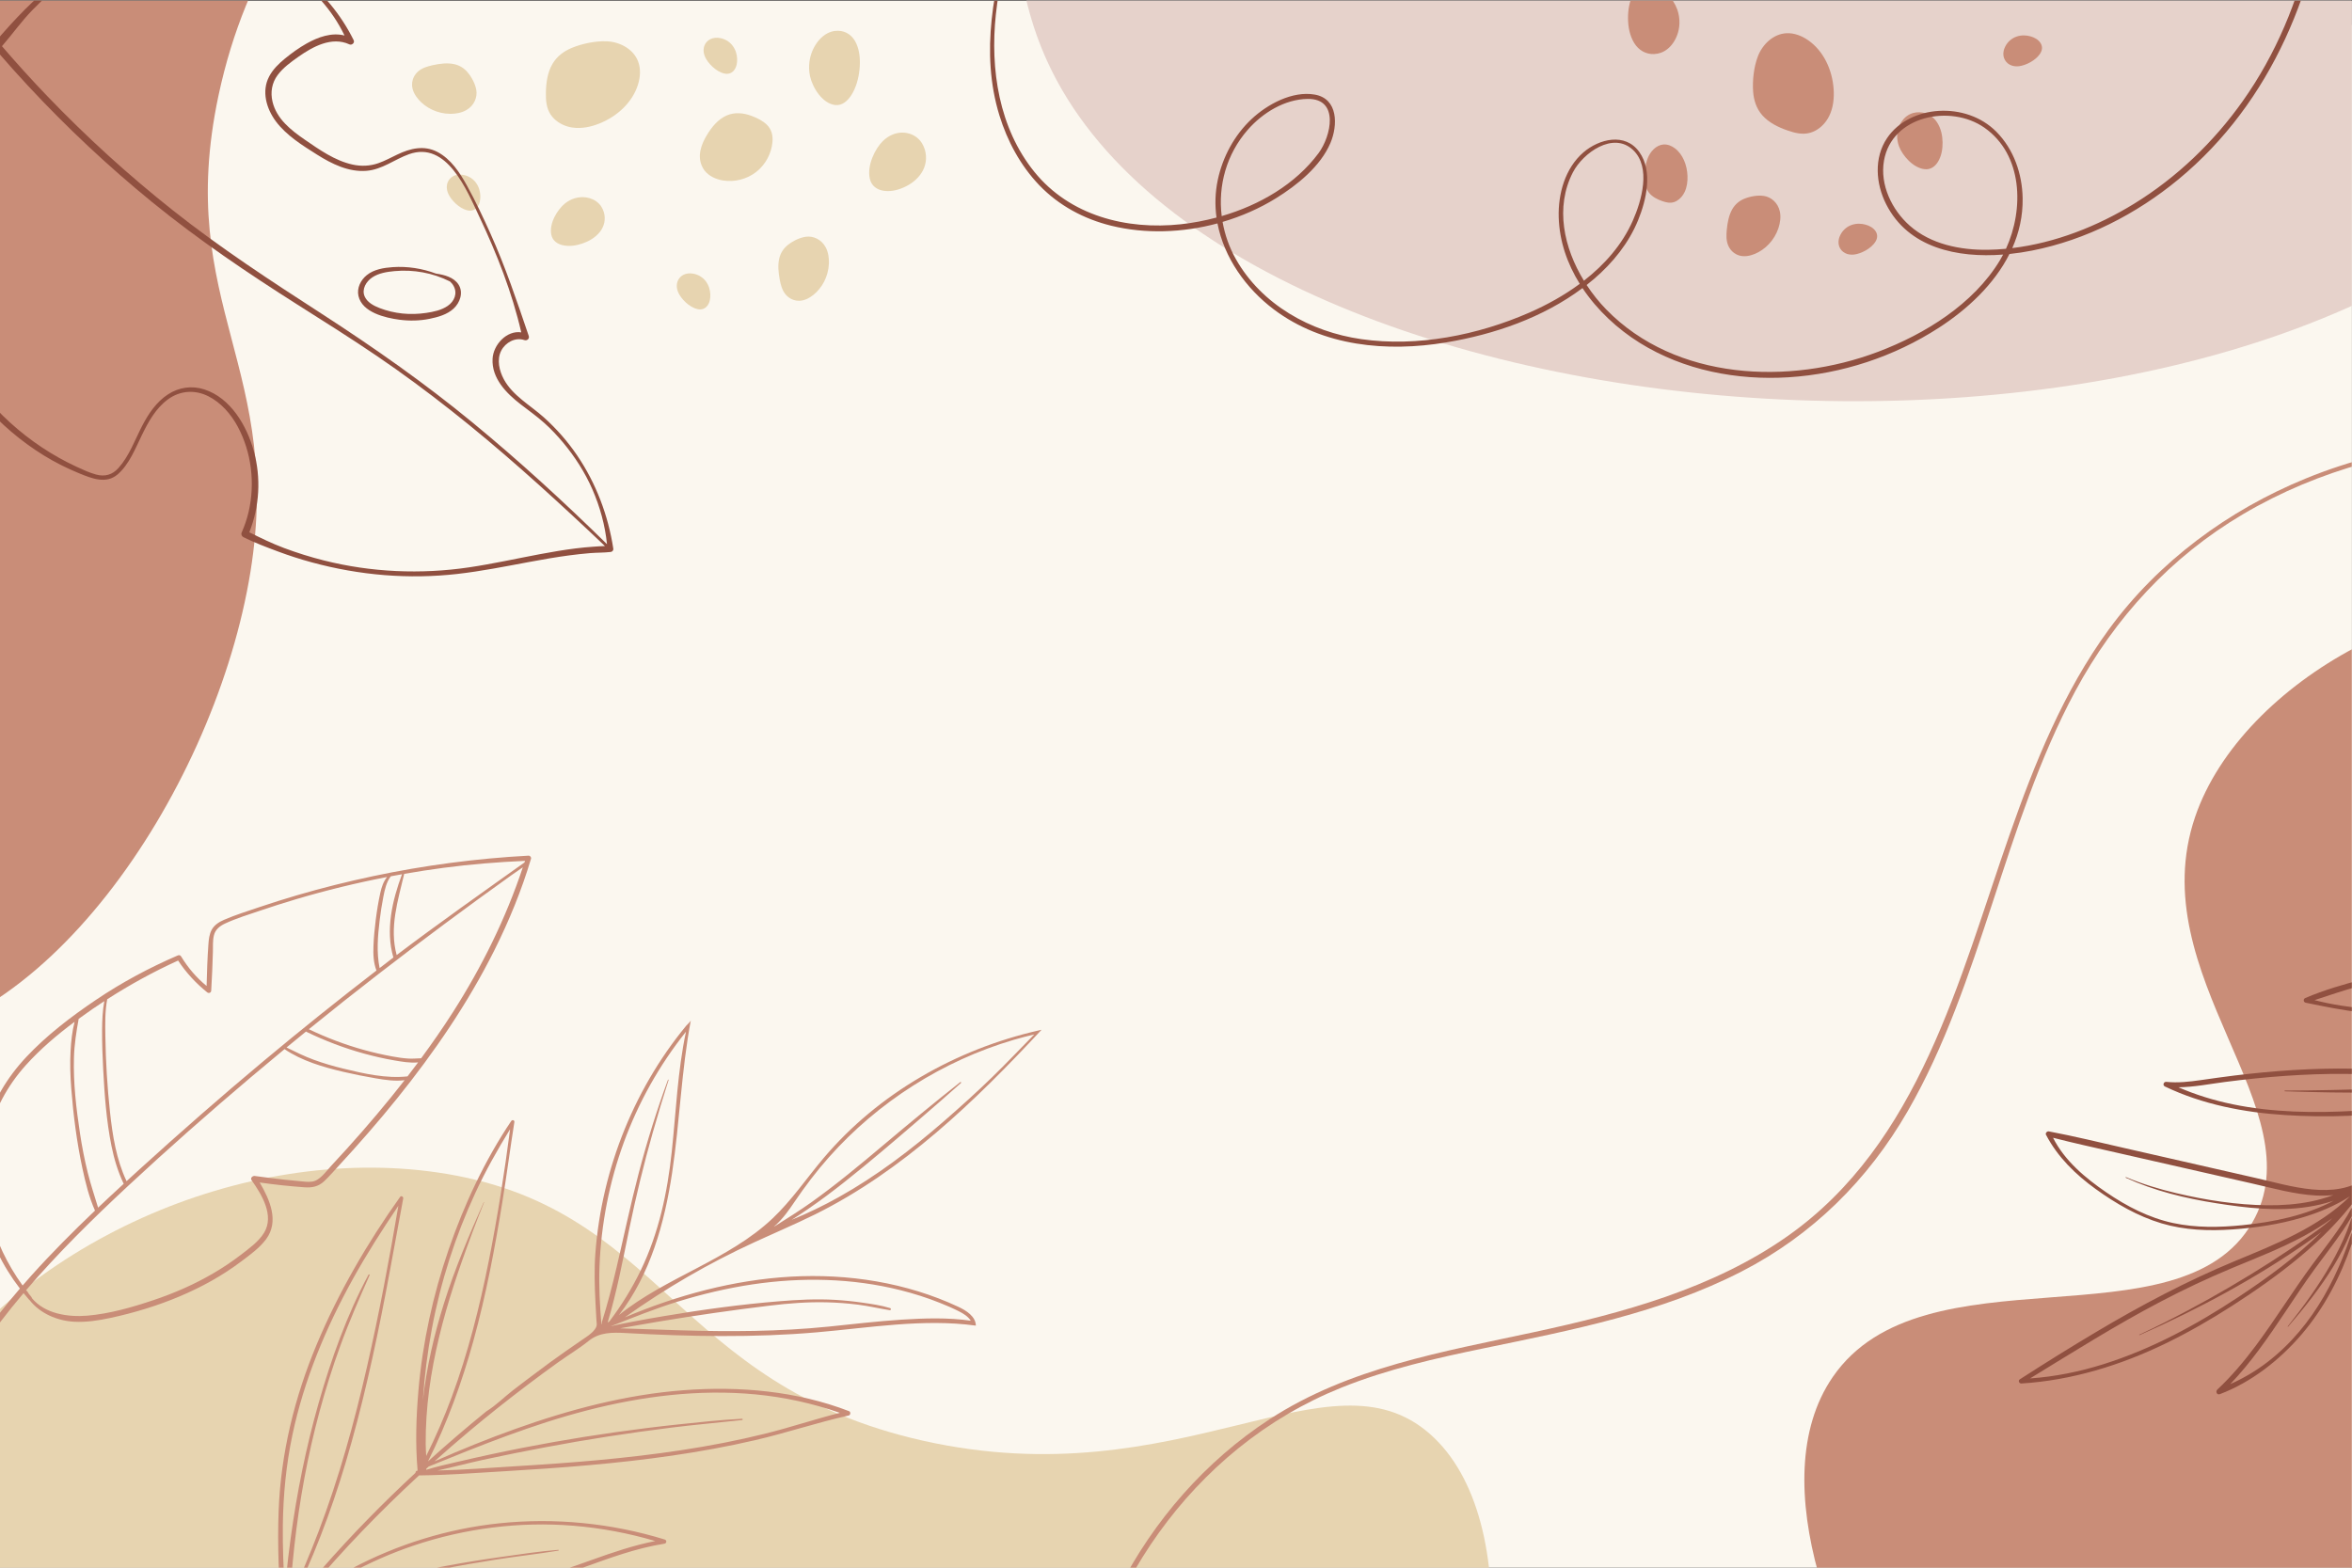 <?xml version="1.0" encoding="UTF-8"?>
<!DOCTYPE svg PUBLIC "-//W3C//DTD SVG 1.0//EN" "http://www.w3.org/TR/2001/REC-SVG-20010904/DTD/svg10.dtd">
<!-- Creator: CorelDRAW 2020 (64-Bit) -->
<svg xmlns="http://www.w3.org/2000/svg" xml:space="preserve" width="3543px" height="2362px" version="1.0" style="shape-rendering:geometricPrecision; text-rendering:geometricPrecision; image-rendering:optimizeQuality; fill-rule:evenodd; clip-rule:evenodd"
viewBox="0 0 3543 2362"
 xmlns:xlink="http://www.w3.org/1999/xlink"
 xmlns:xodm="http://www.corel.com/coreldraw/odm/2003">
 <rect x="0" y="0" width="3543" height="2362" fill="#333333" stroke="none"/>
 <defs>
  <style type="text/css">
   <![CDATA[
    .fil6 {fill:none}
    .fil0 {fill:#FBF7EF}
    .fil1 {fill:#FBF7EF;fill-rule:nonzero}
    .fil2 {fill:#E7D4B0;fill-rule:nonzero}
    .fil3 {fill:#E6D2CB;fill-rule:nonzero}
    .fil4 {fill:#C98D78;fill-rule:nonzero}
    .fil5 {fill:#905040;fill-rule:nonzero}
   ]]>
  </style>
   <clipPath id="id0">
    <path d="M-0.35 0.9l3543 0 0 2362 -3543 0 0 -2362z"/>
   </clipPath>
 </defs>
 <g id="Layer_x0020_1">
  <g>
  </g>
  <g style="clip-path:url(#id0)">
   <g>
    <g id="_2112725226800">
     <rect class="fil0" x="-0.35" y="0.9" width="3543" height="2362"/>
     <g>
      <path class="fil1" d="M187.23 2333.78l3444.32 0 0 -2296.22 -3444.32 0 0 2296.22z"/>
      <path class="fil2" d="M-140.93 2135.38c170.19,-267.51 510.05,-410.46 798.74,-369.04 341.85,49.06 354.17,319.65 733.01,404.43 388,86.83 611.34,-144.11 763.35,-10.11 145.51,128.27 111.3,490.17 -45.49,717.85 -438.85,637.21 -2050.03,531 -2330.49,-80.88 -99.26,-216.56 -28.81,-489.83 80.88,-662.25z"/>
      <path class="fil3" d="M1658.76 -569.2c170.19,-267.51 510.04,-410.46 798.73,-369.03 341.84,49.06 354.18,319.64 733.02,404.42 387.99,86.83 611.34,-144.11 763.35,-10.11 145.5,128.27 111.3,490.18 -45.5,717.85 -438.85,637.22 -2050.02,531 -2330.49,-80.88 -99.26,-216.56 -28.8,-489.83 80.89,-662.25z"/>
      <path class="fil4" d="M2887.19 2666.19c-118.2,-155.31 -234.14,-434.66 -126.39,-591.47 136.3,-198.35 522.56,-43.59 631.92,-232.54 98.13,-169.56 -167.96,-371.84 -85.94,-611.69 70.74,-206.88 375.43,-368.55 581.36,-308.38 479.95,140.24 813.77,1599.67 242.65,2001.9 -331.48,233.45 -964.7,108.62 -1243.6,-257.82z"/>
      <path class="fil4" d="M-216.75 1574.24c277.42,4.6 533.45,-375.48 591.46,-697.62 58.07,-322.45 -113.3,-414.36 -45.49,-733.02 83.85,-394.09 395.19,-484.86 348.81,-662.24 -61.09,-233.64 -689.5,-413.94 -1107.11,-181.99 -520.22,288.94 -537.89,1120.18 -353.87,1627.8 29.9,82.47 232.59,641.55 566.2,647.07z"/>
      <path class="fil2" d="M862.1 192.15c13.99,2.1 28.34,-0.99 41.45,-6.32 26.24,-10.66 49.28,-31.57 57.6,-58.65 3.45,-11.23 4.25,-23.63 0.08,-34.63 -7.12,-18.77 -27.49,-29.39 -46.75,-30.28 -17.01,-0.79 -36.54,3.2 -52.34,9.55 -12.14,4.88 -22.89,12.67 -29.66,24.05 -7.81,13.12 -9.89,28.87 -10.15,43.87 -0.2,11.48 0.66,23.2 7.24,33.01 5.89,8.78 15.26,14.81 25.28,17.79 2.38,0.71 4.8,1.25 7.25,1.61z"/>
      <path class="fil2" d="M620.7 128.32c0.33,7.94 4.3,15.23 9.66,21.48 10.74,12.51 28.19,21.61 48.04,21.72 8.24,0.04 16.95,-1.54 24.04,-5.6 12.12,-6.92 16.89,-19.71 15.06,-30.31 -1.62,-9.37 -6.88,-19.32 -13.3,-26.86 -4.94,-5.8 -11.71,-10.37 -20.47,-12.19 -10.09,-2.11 -21.29,-0.67 -31.74,1.63 -7.98,1.77 -16,4.13 -21.98,9.31 -5.33,4.63 -8.33,10.69 -9.12,16.62 -0.19,1.41 -0.25,2.81 -0.19,4.2z"/>
      <path class="fil2" d="M1203.55 453.2c7.94,-0.07 15.36,-3.8 21.79,-8.95 12.86,-10.32 22.54,-27.45 23.31,-47.28 0.32,-8.23 -0.97,-16.99 -4.78,-24.22 -6.52,-12.34 -19.14,-17.54 -29.8,-16.06 -9.41,1.3 -19.54,6.23 -27.29,12.39 -5.96,4.74 -10.75,11.36 -12.87,20.05 -2.43,10.02 -1.37,21.26 0.58,31.77 1.49,8.05 3.59,16.14 8.56,22.28 4.44,5.5 10.41,8.69 16.31,9.68 1.4,0.23 2.8,0.35 4.19,0.34z"/>
      <path class="fil2" d="M1061.43 257.04c6.55,8.39 16.95,13.07 27.44,14.82 17.65,2.94 36.45,-1.89 50.49,-12.96 13.76,-10.87 22.76,-27.57 24.28,-45.04 0.87,-10.06 -1.39,-19.11 -8.81,-26.26 -6.17,-5.95 -14.78,-9.99 -22.74,-13 -12.16,-4.6 -25.55,-5.91 -37.69,-0.52 -12.94,5.75 -22.28,17.38 -29.44,29.21 -8.8,14.56 -15.12,32.06 -6.88,48.45 0.95,1.87 2.06,3.65 3.35,5.3z"/>
      <path class="fil2" d="M1252.1 47.83c-8.96,2.77 -16.37,9.33 -21.78,16.98 -5.81,8.21 -9.53,17.83 -10.93,27.78 -1.02,7.29 -0.8,14.75 0.75,21.94 3.72,17.24 18.42,41.34 37.89,43.71 10.74,1.31 19.17,-6.67 24.5,-15.08 7.16,-11.28 10.77,-24.9 12.17,-38.08 1.38,-13.09 0.72,-27.28 -4.74,-39.46 -5.11,-11.38 -14.81,-19.09 -27.57,-19.25 -3.48,-0.04 -6.96,0.42 -10.29,1.46z"/>
      <path class="fil2" d="M1388.62 215.43c-4.91,-7.69 -12.08,-12.2 -19.4,-14.26 -7.84,-2.21 -16.05,-1.72 -23.73,1.2 -5.62,2.15 -10.98,5.6 -15.7,10.27 -11.33,11.18 -24.1,36.25 -19.51,56.63 2.53,11.23 11.05,16.15 18.9,17.8 10.52,2.21 21.58,-0.11 31.61,-4.45 9.97,-4.31 20.08,-11.13 27.16,-21.84 6.62,-10.01 9.08,-23.01 5.07,-35.75 -1.1,-3.48 -2.57,-6.73 -4.4,-9.6z"/>
      <path class="fil2" d="M1077.26 57c-5.62,0.53 -9.89,3.02 -12.75,6.22 -3.06,3.42 -4.63,7.73 -4.64,12.4 -0.01,3.42 0.8,7.04 2.48,10.65 4,8.65 15.83,21.61 28.82,24.52 7.16,1.6 11.97,-1.48 14.7,-5.05 3.67,-4.79 4.81,-11.03 4.53,-17.27 -0.29,-6.18 -2.01,-13.09 -6.7,-19.45 -4.37,-5.96 -11.44,-10.56 -19.82,-11.79 -2.29,-0.34 -4.53,-0.43 -6.62,-0.23z"/>
      <path class="fil2" d="M1036.87 411.96c-5.62,0.52 -9.89,3.01 -12.74,6.21 -3.07,3.43 -4.63,7.74 -4.64,12.41 -0.02,3.42 0.8,7.03 2.48,10.65 3.99,8.65 15.83,21.61 28.82,24.51 7.15,1.61 11.96,-1.47 14.7,-5.04 3.67,-4.8 4.81,-11.04 4.52,-17.27 -0.28,-6.19 -2,-13.09 -6.68,-19.46 -4.39,-5.95 -11.45,-10.55 -19.84,-11.78 -2.28,-0.34 -4.53,-0.43 -6.62,-0.23z"/>
      <path class="fil2" d="M690.42 263.17c-5.62,0.53 -9.89,3.02 -12.75,6.22 -3.06,3.43 -4.62,7.73 -4.64,12.4 -0.01,3.43 0.8,7.04 2.48,10.65 4,8.65 15.83,21.61 28.82,24.52 7.16,1.6 11.97,-1.48 14.71,-5.05 3.67,-4.79 4.8,-11.03 4.52,-17.26 -0.29,-6.19 -2,-13.1 -6.69,-19.46 -4.38,-5.95 -11.45,-10.55 -19.83,-11.79 -2.29,-0.34 -4.53,-0.42 -6.62,-0.23z"/>
      <path class="fil2" d="M905.86 311.38c-4.31,-6.68 -10.85,-10.76 -17.63,-12.79 -7.26,-2.17 -14.95,-2.09 -22.26,0.07 -5.35,1.59 -10.49,4.29 -15.1,8.03 -11.02,8.97 -23.92,29.6 -20.4,46.96 1.95,9.56 9.74,14.04 17.02,15.74 9.77,2.29 20.22,0.77 29.78,-2.49 9.49,-3.24 19.21,-8.58 26.25,-17.33 6.57,-8.17 9.37,-19.03 6.09,-29.93 -0.89,-2.97 -2.14,-5.78 -3.75,-8.26z"/>
      <path class="fil4" d="M2755.33 175.06c6.31,-12.67 7.79,-27.27 6.77,-41.38 -2.06,-28.25 -14.86,-56.61 -38.05,-72.87 -9.63,-6.75 -21.18,-11.33 -32.92,-10.75 -20.06,0.99 -36.43,17.09 -43.22,35.14 -6,15.94 -8.22,35.75 -7.04,52.73 0.9,13.06 5,25.7 13.73,35.64 10.08,11.46 24.43,18.3 38.62,23.17 10.86,3.73 22.26,6.53 33.63,3.28 10.16,-2.89 18.79,-9.94 24.72,-18.56 1.4,-2.04 2.66,-4.18 3.76,-6.4z"/>
      <path class="fil4" d="M2620.21 385.04c7.65,2.13 15.82,0.6 23.41,-2.58 15.21,-6.36 29.25,-20.15 35.47,-39 2.58,-7.83 3.75,-16.59 2.09,-24.59 -2.86,-13.67 -13.56,-22.15 -24.2,-23.68 -9.42,-1.34 -20.5,0.6 -29.66,4.38 -7.03,2.91 -13.47,7.94 -17.9,15.71 -5.11,8.96 -7.2,20.06 -8.22,30.7 -0.79,8.15 -1.01,16.51 2.08,23.78 2.75,6.5 7.6,11.22 13,13.8 1.27,0.62 2.59,1.11 3.93,1.48z"/>
      <path class="fil4" d="M2537.66 289.36c3.59,-7.48 4.63,-16.01 4.34,-24.21 -0.61,-16.41 -6.95,-32.69 -19.05,-41.75 -5.01,-3.76 -11.1,-6.22 -17.39,-5.68 -10.72,0.93 -19.74,10.58 -23.68,21.21 -3.48,9.38 -5.01,20.95 -4.68,30.81 0.25,7.59 2.22,14.87 6.71,20.51 5.18,6.5 12.72,10.22 20.21,12.81 5.74,1.98 11.77,3.41 17.9,1.33 5.48,-1.87 10.2,-6.12 13.52,-11.24 0.79,-1.22 1.49,-2.48 2.12,-3.79z"/>
      <path class="fil4" d="M2502.05 79.43c8.72,-3.18 15.44,-9.85 20.02,-17.43 4.91,-8.13 7.55,-17.47 7.81,-26.98 0.19,-6.96 -0.89,-14.01 -3.29,-20.73 -5.75,-16.1 -23.37,-38.02 -43.31,-39.06 -10.97,-0.58 -18.56,7.48 -22.98,15.78 -5.92,11.13 -7.99,24.25 -7.87,36.82 0.12,12.48 2.43,25.88 9.35,37.08 6.46,10.46 17.16,17.16 30.05,16.53 3.52,-0.17 6.98,-0.83 10.22,-2.01z"/>
      <path class="fil4" d="M3018.3 76.53c-1.24,5.52 -0.18,10.34 1.98,14.04 2.32,3.97 5.93,6.79 10.37,8.25 3.25,1.06 6.95,1.4 10.9,0.92 9.46,-1.14 25.43,-8.41 32.21,-19.87 3.73,-6.31 2.28,-11.83 -0.28,-15.54 -3.43,-4.97 -9.01,-7.97 -15.03,-9.62 -5.97,-1.64 -13.07,-2.13 -20.57,0.36 -7.01,2.34 -13.57,7.64 -17.32,15.24 -1.03,2.07 -1.81,4.17 -2.26,6.22z"/>
      <path class="fil4" d="M2769.98 360.27c-1.23,5.51 -0.17,10.34 1.99,14.05 2.32,3.97 5.93,6.78 10.37,8.23 3.25,1.07 6.95,1.4 10.9,0.93 9.46,-1.15 25.43,-8.41 32.2,-19.87 3.73,-6.31 2.29,-11.83 -0.27,-15.54 -3.43,-4.97 -9.02,-7.97 -15.03,-9.62 -5.97,-1.64 -13.07,-2.13 -20.57,0.36 -7.01,2.33 -13.57,7.64 -17.32,15.24 -1.03,2.07 -1.81,4.17 -2.27,6.22z"/>
      <path class="fil4" d="M2882.25 170.17c-7.69,2.04 -13.59,7.01 -17.61,12.83 -4.31,6.24 -6.6,13.58 -6.79,21.2 -0.15,5.58 0.84,11.31 2.99,16.84 5.13,13.25 20.78,31.88 38.38,33.87 9.69,1.11 16.36,-4.93 20.22,-11.34 5.19,-8.58 6.96,-18.99 6.81,-29.09 -0.15,-10.03 -2.24,-20.92 -8.4,-30.31 -5.74,-8.77 -15.21,-14.78 -26.59,-15.02 -3.11,-0.06 -6.16,0.26 -9.01,1.02z"/>
      <path class="fil4" d="M4281.15 803.29c-241.71,-139.33 -544.14,-190.18 -807.66,-82.43 -117.08,47.87 -222.01,125.19 -296.91,227.65 -68.13,93.2 -111.71,201.49 -149.63,309.75 -75.9,216.65 -135.61,464.49 -334.4,604.32 -112.62,79.21 -248.78,115.81 -381.64,144.49 -137.07,29.59 -278.79,53.31 -398.4,131.24 -192.77,125.59 -312.16,357.79 -300.44,587.72 1.41,27.69 5.11,55.24 10.42,82.44 0.5,2.54 4.94,1.75 4.49,-0.81 -41.04,-231.24 56.59,-478.26 238.3,-625.46 46.94,-38.03 99.23,-68.87 155.28,-91.42 69.21,-27.85 142.16,-44.36 215.02,-59.41 132.33,-27.33 266.82,-53.37 388.05,-115.7 106.5,-54.74 190.29,-137.89 249.94,-241.26 56.51,-97.92 92.29,-206.08 127.52,-313 35.84,-108.82 70.65,-219.01 125.17,-320.27 59.47,-110.46 144.1,-202.4 252.5,-266.36 114.19,-67.38 246.11,-102.55 378.42,-105.19 146.76,-2.93 292.34,32.36 425.85,92.05 32.39,14.48 64.33,29.93 95.55,46.79 3.26,1.76 5.75,-3.3 2.57,-5.14z"/>
      <path class="fil5" d="M2994.57 376.35c-41.33,0.59 -85.92,-8.19 -117.74,-36.3 -26.93,-23.78 -45.18,-61.59 -38.85,-97.96 11.82,-67.91 100.3,-85.35 151.21,-49.76 58.07,40.59 59.98,122.62 32.58,182.5 -9.05,0.85 -18.13,1.38 -27.2,1.52zm-625.15 -116.74c14.95,-28.93 60.46,-62.14 90.58,-33.62 27.56,26.11 12.8,76.7 -0.37,106.48 -16.06,36.3 -42.46,66.22 -73.65,90.47 -30.2,-49.3 -43.8,-110.64 -16.56,-163.33zm-489.85 -64.02c22.28,-25.5 55.58,-46.14 90.36,-46.56 48.08,-0.57 35.12,56.36 16.39,81.63 -34.92,47.09 -89.05,78.34 -145.98,94.93 -5.69,-46.01 7.18,-93.32 39.23,-130zm1630.47 -533.86c-0.39,-6.42 -10.35,-5.9 -9.96,0.52 10.46,169.83 -21.66,348.87 -121.53,489.88 -43.73,61.73 -99.4,115.23 -163.92,154.9 -55.05,33.84 -118.52,58.96 -183.39,66.75 10.28,-23.17 16.07,-48.31 15.61,-75.23 -0.65,-36.77 -13.37,-73.59 -39.53,-100.01 -22.78,-22.99 -55.25,-33.46 -87.26,-31.44 -30.17,1.91 -60.3,15.42 -77.48,41.04 -19.97,29.79 -17,68.49 -1.38,99.42 33.47,66.28 107.58,81.28 176.26,76 -1.56,2.96 -3.17,5.88 -4.86,8.69 -39.9,66.07 -113.01,111.14 -183.71,137.85 -133.35,50.39 -304.41,43.54 -409.17,-63.72 -10.76,-11.01 -20.81,-23.51 -29.66,-37 3.81,-2.99 7.57,-6.05 11.25,-9.21 28.16,-24.14 52.13,-53.78 66.26,-88.31 12.42,-30.34 22.63,-73.85 1.75,-102.96 -21.17,-29.54 -60.52,-19.72 -84.21,0.78 -27.54,23.84 -38.16,62.32 -37.11,97.72 1.07,36.13 12.96,70.11 31.71,100.25 -23.62,17.45 -49.66,31.85 -75.96,43.34 -77.71,33.99 -168.6,52.08 -253.1,39.98 -76.59,-10.97 -150.13,-51.9 -188.97,-120.63 -10,-17.7 -16.6,-36.67 -20,-56 28.49,-8.41 55.77,-20.35 80.39,-35.6 31.88,-19.76 67.16,-48.04 82.15,-83.5 11.09,-26.25 11.77,-66.56 -23.75,-72.74 -33.76,-5.88 -71.44,14.65 -95.19,36.93 -25.83,24.21 -43.52,57.04 -50.83,91.58 -4.06,19.18 -4.5,38.24 -1.93,56.75 -17.87,4.77 -35.94,8.17 -53.72,10.11 -81.72,8.87 -167.22,-12.93 -220.55,-78.83 -53.49,-66.1 -66.87,-154.68 -58.12,-237.16 4.85,-45.78 15.87,-90.58 28.85,-134.65 0.69,-2.36 -3.01,-3.1 -3.73,-0.78 -28.25,92.16 -48.87,192.7 -19.78,287.31 11.96,38.88 31.78,75.7 60,105.2 29.35,30.68 67.42,51.08 108.5,61.14 51.52,12.62 107.65,10.64 160.03,-3.5 9.86,51.34 42.58,97.76 84.9,129.61 74.14,55.8 170.35,64.6 259.53,49.72 72.68,-12.13 145.93,-37.31 205.41,-81.87 22.24,33.37 52.85,61.69 86.23,82.5 66.58,41.49 146.85,56.77 224.52,51.86 79.97,-5.06 158.68,-31.05 225.97,-74.54 43.16,-27.88 83.46,-65.48 106.46,-111.19 11.64,-1.22 23.07,-2.97 34.04,-5.13 81.16,-16.02 156.93,-54.81 220.5,-107.32 140.68,-116.22 212.55,-291.88 227.31,-470.86 3.77,-45.84 4,-91.76 1.17,-137.65z"/>
      <path class="fil4" d="M1020.78 1961.17c36.82,-11.38 74.46,-20.32 112.59,-26 73.99,-11.03 150.15,-9.55 222.91,8.67 20.29,5.09 40.29,11.45 59.72,19.23 9.55,3.82 19.09,7.87 28.27,12.53 6.86,3.48 13.93,7.78 18.09,14.3 -34.32,-4.97 -69.98,-3.79 -104.41,-1.59 -36.74,2.35 -73.3,6.78 -109.92,10.48 -74.71,7.55 -149.31,7.83 -224.3,5.53 -29.89,-0.92 -59.78,-1.95 -89.67,-2.96 4.8,-0.85 9.6,-1.73 14.39,-2.56 14.05,-2.43 28.07,-4.96 42.13,-7.34 28.12,-4.75 56.32,-9.02 84.53,-13.14 28.25,-4.12 56.56,-7.77 84.89,-11.22 28.17,-3.42 56.48,-5.6 84.88,-4.94 15.93,0.37 31.84,1.56 47.66,3.55 16.03,2.03 31.68,5.82 47.6,8.31 2.09,0.33 2.62,-2.55 0.66,-3.16 -13.52,-4.22 -28.03,-6.21 -42.03,-8.23 -13.58,-1.97 -27.24,-3.35 -40.94,-4.15 -28.3,-1.65 -56.42,-0.17 -84.62,2.15 -57.57,4.71 -114.95,12.54 -171.89,22.15 -15.82,2.66 -31.65,5.34 -47.39,8.45 -11.33,2.23 -22.84,4.23 -34.05,7.16 0.02,-0.03 0.04,-0.05 0.06,-0.08 33.42,-13.02 66.52,-26.54 100.84,-37.14zm-105.45 31.47c13.96,-46.63 22.95,-94.48 32.76,-142.1 9.96,-48.3 21.61,-96.15 35.06,-143.6 7.57,-26.69 15.59,-53.3 24.01,-79.73 0.17,-0.53 -0.75,-0.86 -0.94,-0.32 -16.94,46.04 -31.53,92.84 -43.98,140.3 -12.43,47.38 -22.39,95.3 -33.59,142.98 -6.44,27.41 -13.51,54.74 -21.94,81.63 -0.26,0.86 -0.19,1.58 0.02,2.23 -0.26,0.45 -0.53,0.9 -0.79,1.34 -2.4,-28.89 -3.95,-57.65 -2.9,-86.71 1.16,-32.1 4.94,-64.14 11.1,-95.65 12.26,-62.6 34.3,-123.03 65.48,-178.69 15.7,-28.03 33.71,-54.76 53.73,-79.89 -12.65,59.39 -15.01,120.36 -21.42,180.63 -6.6,61.97 -19.49,122.37 -46.67,178.8 -13.12,27.21 -29.06,52.96 -47.27,77.04 -0.88,0.58 -1.77,1.16 -2.66,1.74zm-31.56 132.48c82.65,-21.36 168.58,-32.3 253.88,-24.27 43.6,4.11 86.24,13.42 127.5,27.85 -37.78,9.51 -74.78,22.03 -112.61,31.4 -41.53,10.28 -83.57,18.35 -125.85,24.79 -83.54,12.74 -167.87,19.3 -252.17,24.38 -38.36,2.31 -76.95,5.46 -115.45,6.29 22.89,-4.9 45.64,-11.07 68.45,-16.03 30.96,-6.74 62.03,-12.91 93.16,-18.81 63.15,-11.95 126.69,-21.72 190.46,-29.73 35.53,-4.46 71.18,-7.52 106.77,-11.45 1.23,-0.13 1.15,-2 -0.11,-1.94 -31.98,1.65 -63.9,5.14 -95.74,8.5 -31.86,3.36 -63.65,7.34 -95.38,11.83 -62.58,8.85 -124.86,19.86 -186.66,33.17 -17.49,3.76 -34.94,7.68 -52.35,11.76 -15.24,3.58 -30.67,7 -45.63,11.67 0.04,-0.55 0.08,-1.11 0.11,-1.66 1.22,-1.1 2.44,-2.22 3.66,-3.32 78.07,-31.75 156.2,-63.3 237.96,-84.43zm-242.52 50.79c-0.1,-13.51 0.3,-27.04 1.17,-40.53 1.74,-27.43 5.45,-54.74 10.59,-81.74 10.09,-53.03 25.6,-104.76 43.61,-155.59 10.29,-29.04 21,-57.94 32.54,-86.51 0.12,-0.29 -0.32,-0.52 -0.45,-0.22 -22.1,49.71 -43.37,99.63 -59.69,151.59 -15.01,47.75 -26.39,96.66 -31.95,146.42 0.02,-0.26 0.03,-0.52 0.04,-0.79 2.32,-35.75 6.87,-71.4 13.46,-106.61 13.19,-70.57 35.25,-139.32 65.41,-204.48 15.38,-33.24 33.25,-64.98 52.4,-96.12 -8.59,66.49 -19.07,133.06 -32.16,198.77 -13.81,69.38 -31.19,138.24 -55.73,204.65 -11.21,30.3 -24.08,59.96 -38.47,88.88 -0.32,-5.94 -0.73,-11.88 -0.77,-17.72zm-18.22 152.8c76.96,-25.98 159.43,-36.53 240.43,-29.94 41.85,3.41 83.34,11.16 123.61,23.08 -32.49,6.4 -63.9,17.06 -95.04,28.25 -36.18,12.98 -72.26,25.76 -109.67,34.8 -75.84,18.33 -153.65,25.57 -230.91,35.21 -36.84,4.58 -73.64,9.75 -110.11,16.71 44.01,-24.19 92.74,-38.88 140.85,-52.66 53.95,-15.47 109.46,-25.61 164.86,-34.35 31.28,-4.93 62.83,-8.35 94.06,-13.49 0.75,-0.13 0.74,-1.29 -0.06,-1.22 -28.57,2.28 -57.14,6.61 -85.51,10.62 -27.87,3.94 -55.68,8.33 -83.35,13.55 -55.81,10.53 -112.03,23 -165.68,41.83 -24.96,8.76 -51.37,18.04 -72.32,34.71 0.32,-0.45 0.57,-0.97 0.64,-1.64 0.02,-0.24 0.04,-0.48 0.06,-0.72 1.5,-1.87 3,-3.75 4.49,-5.62 55.38,-42.7 117.34,-76.73 183.65,-99.12zm-182.57 -166.65c17.46,-82.75 50.36,-161.46 91.22,-235.27 20.94,-37.84 44.22,-74.17 68.38,-109.99 -13.65,81.01 -28.9,161.92 -47.13,242.02 -19.16,84.23 -42.22,167.75 -73,248.53 -13.11,34.39 -27.34,68.24 -43.18,101.39 0.53,-9 1,-18 1.72,-26.97 1.36,-17.12 2.94,-34.24 4.83,-51.32 3.8,-34.5 8.81,-68.85 15.14,-102.97 12.59,-67.84 30.54,-134.78 54.15,-199.63 13.15,-36.15 28.55,-71.37 44.14,-106.53 0.46,-1.04 -1.05,-1.82 -1.61,-0.8 -32.74,60.83 -56.29,127.28 -75.2,193.59 -19.01,66.63 -32.67,134.8 -42.06,203.44 -2.66,19.42 -4.97,38.9 -6.88,58.41 -0.71,7.28 -1.46,14.61 -2.15,21.95 -1.6,-33.41 -3.23,-66.8 -2.78,-100.28 0.62,-45.58 5.01,-90.94 14.41,-135.57zm727.6 -315.88c11.45,-10.22 20.15,-22.64 28.7,-35.27 15.92,-23.49 33.04,-46.09 51.9,-67.32 73.97,-83.28 171.51,-145.41 278.39,-176.9 10.22,-3 20.54,-5.65 30.9,-8.1 -21.07,21.55 -41.8,43.39 -63.44,64.41 -23.68,23.02 -48.23,45.11 -73.15,66.76 -48.92,42.51 -100.98,82.1 -157.64,113.79 -22.96,12.84 -46.77,24.41 -71.21,34.33 8.11,-5.07 16.06,-10.37 23.94,-15.74 19.25,-13.12 37.85,-27.14 56.11,-41.59 37.48,-29.66 73.8,-60.79 110.01,-91.97 21.83,-18.8 43.68,-37.65 65.11,-56.91 0.72,-0.64 -0.34,-1.9 -1.1,-1.3 -39.19,30.87 -77.68,62.74 -115.82,94.88 -35.4,29.83 -71,59.44 -108.71,86.33 -17.78,12.68 -36.3,24.11 -54.69,35.82 -0.46,0.16 -0.91,0.33 -1.37,0.49 0.68,-0.58 1.4,-1.11 2.07,-1.71zm-16.13 18.45c8.9,-4.01 17.8,-8.02 26.7,-12.03 16.46,-7.42 32.92,-14.84 49.09,-22.86 132.19,-65.65 240.74,-170.16 341.27,-278.21 -1.38,0.3 -2.77,0.62 -4.16,0.93 -124.75,28.38 -241.74,94.8 -324.29,192.52 -25.56,30.26 -47.91,63.44 -76.67,90.69 -66.36,62.88 -160.28,88.36 -231.5,145.68 47.15,-61.09 68.67,-138.2 80.12,-214.51 11.45,-76.32 13.9,-153.9 28.19,-229.75 -0.43,2.3 -5.31,6.29 -6.85,8.16 -2.67,3.23 -5.31,6.5 -7.91,9.79 -4.99,6.33 -9.86,12.76 -14.59,19.29 -9.45,13.05 -18.38,26.5 -26.75,40.27 -16.74,27.57 -31.27,56.48 -43.47,86.34 -24.4,59.72 -39.48,123.27 -44.28,187.61 -1.81,24.32 -1.08,48.73 0.13,73.05 0.31,6.15 0.65,12.3 0.99,18.44 0.16,2.95 0.32,5.9 0.48,8.85 0.15,2.98 0.9,6.2 0.15,9.13 -0.48,1.89 -1.56,3.55 -2.73,5.11 -5.07,6.7 -12.1,10.85 -18.91,15.53 -7.95,5.45 -15.89,10.93 -23.79,16.45 -7.9,5.52 -15.76,11.1 -23.55,16.78 -5.45,3.98 -10.87,8.01 -16.24,12.1 -13.65,10.08 -27.21,20.32 -40.64,30.7 -13.1,10.14 -25.84,23.04 -39.94,31.63 -30.04,24.37 -59.39,49.58 -88.09,75.52 29.05,-58.05 51.24,-119.31 68.49,-181.85 18.96,-68.73 32.26,-138.92 43.6,-209.26 6.45,-39.98 11.69,-80.13 18.05,-120.1 0.48,-2.98 -3.17,-3.95 -4.72,-1.64 -39.95,59.45 -70.96,125.82 -94.22,193.45 -23.63,68.69 -39.34,140.22 -45.58,212.62 -3.45,39.93 -4.75,80.73 -1.25,120.72 -2.17,0 -3.2,1.61 -3.22,3.33 -48.97,45.39 -95.79,93.11 -139.79,143.35 -16.07,18.37 -31.72,37.13 -47.02,56.16 -0.16,-0.02 -0.31,0.01 -0.44,0.17 -0.91,1.1 -1.81,2.21 -2.72,3.32 0.05,-0.56 0.09,-1.12 0.13,-1.69 34.8,-69.61 62.52,-142.36 84.76,-216.97 24.85,-83.32 43.54,-168.34 59.96,-253.68 9.24,-47.99 17.63,-96.14 26.69,-144.16 0.46,-2.42 -3,-4.65 -4.63,-2.36 -49.39,69.34 -92.85,143.91 -125.76,222.49 -33.46,79.91 -54.01,164.03 -57.3,250.73 -1.98,52.35 0.33,105.07 4.78,157.27 -0.43,0.82 -0.85,1.65 -1.27,2.48 -0.09,0.08 -0.18,0.16 -0.27,0.23 -0.4,0.35 -0.51,0.79 -0.46,1.22 -0.33,0.66 -0.66,1.31 -1.03,2.07 -19.15,23.68 -37.84,47.75 -55.78,72.35 -23,31.53 -43.43,65.18 -62.92,98.97 -11.15,19.35 -22.28,38.96 -31.57,59.27 -0.71,1.56 0.11,2.86 1.29,3.37 -0.34,0.66 -0.7,1.31 -1.04,1.96 -0.31,0.62 0.63,1.09 0.96,0.49 0.42,-0.76 0.86,-1.49 1.27,-2.24 0.78,-0.04 1.56,-0.4 2.08,-1.3 12.45,-21.56 24.39,-43.37 36.72,-64.97 34.22,-55.56 71.59,-109.19 111.75,-160.62 0.24,0 0.47,0.06 0.74,0 75.87,-15.25 153,-22.15 229.61,-32.52 37.9,-5.12 75.72,-11.12 113.05,-19.5 37.27,-8.36 73.46,-19.74 109.38,-32.67 40.48,-14.56 81.08,-29.77 123.77,-36.48 3.61,-0.57 4.04,-5.22 0.48,-6.32 -80.27,-24.73 -165.46,-33.12 -249.04,-24.43 -77.77,8.1 -153.71,31.68 -222.72,68.38 -27.78,14.78 -54.25,31.76 -79.21,50.8 4.89,-6 9.8,-12 14.78,-17.93 51.54,-61.33 107.27,-119.06 166.14,-173.38 42.78,-0.45 85.61,-3.74 128.3,-6.26 42.39,-2.51 84.78,-5.37 127.08,-9.12 84.24,-7.47 168.29,-18.59 250.74,-37.69 47.43,-10.98 93.62,-26.66 141.15,-37.21 2.91,-0.65 3.32,-5.45 0.5,-6.54 -78.84,-30.43 -165.32,-37.91 -249.09,-31.56 -87.03,6.6 -172,29.12 -253.93,58.46 -41.11,14.72 -81.61,31.12 -121.53,48.81 17.21,-15.38 34.59,-30.56 52.28,-45.37 28.84,-24.15 58.3,-47.55 88.31,-70.22 15.01,-11.34 30.15,-22.5 45.42,-33.48 15.16,-10.9 31.7,-20.7 46.2,-32.42 16.36,-13.22 35.54,-13.03 55.96,-11.9 95.99,5.28 192.37,7.18 288.13,-1.12 79.74,-6.91 160,-20.88 239.3,-10.07 -0.28,-13.69 -14.12,-22.61 -26.52,-28.4 -78.16,-36.55 -166.02,-50.22 -252.16,-45.37 -86.14,4.85 -170.68,27.78 -250.15,61.35 61.38,-43.86 126.95,-81.87 195.52,-113.34 5.06,-2.32 10.13,-4.6 15.21,-6.89z"/>
      <path class="fil5" d="M487.93 844.42c-20.48,-5.16 -40.66,-11.49 -60.43,-18.9 -17.95,-6.74 -34.87,-15.04 -51.96,-23.53 15.44,-38.66 17.86,-82.03 6.85,-122.21 -10.43,-38.09 -34.83,-80.21 -74.65,-93.07 -18.82,-6.07 -38.28,-3.22 -54.8,7.56 -17.37,11.33 -29.36,29.14 -38.73,47.25 -11.11,21.44 -19.42,45.35 -35.75,63.6 -9.25,10.34 -20.49,13.48 -33.85,9.82 -10,-2.74 -19.69,-7.27 -29.08,-11.6 -73.33,-33.82 -135.3,-90.63 -176.44,-160 -42.54,-71.71 -60.64,-155.93 -50.76,-238.76 1.38,-11.58 3.29,-23.09 5.7,-34.51 3.4,-16.04 7.79,-31.87 13.12,-47.38 5.33,-15.51 11.6,-30.69 18.74,-45.45 7.14,-14.76 15.16,-29.1 23.99,-42.92 13.44,-21.04 29.71,-38.43 46.03,-56.76 15.08,17.47 30.46,34.68 46.17,51.58 58.29,62.67 120.8,121.33 187.14,175.41 69.49,56.66 143.43,106.59 219.09,154.57 40.18,25.47 80.49,50.76 119.83,77.51 38.13,25.92 75.21,53.39 111.42,81.92 72.66,57.26 141.31,119.13 208.72,182.42 7.7,7.22 15.37,14.49 23.02,21.76 -5.77,0.09 -11.59,0.58 -17.25,0.96 -9,0.61 -17.98,1.47 -26.94,2.59 -17.94,2.25 -35.78,5.29 -53.55,8.62 -35.65,6.7 -71.09,14.6 -106.99,19.92 -72.61,10.75 -147.41,7.52 -218.64,-10.4zm-483.87 -776.12c15.21,-17.58 28.2,-36.1 44.42,-52.8 16.21,-16.7 33.53,-32.37 52.23,-46.25 28.57,-21.2 60.36,-37.91 94.44,-48.26 81.28,-24.69 170.18,-10.74 240.32,37.18 35.05,23.95 65.15,56.88 83.51,95.36 -19.31,-5.04 -39.85,2.31 -57.19,12.08 -11.52,6.5 -22.34,14.32 -32.57,22.68 -9.31,7.6 -18.02,16.13 -23.72,26.84 -11.87,22.35 -4.23,48.6 10.11,67.8 15.81,21.17 39.89,36.13 61.93,50.01 22.21,14.01 47.55,26.63 74.59,24.44 23.68,-1.92 42.18,-17.24 63.89,-25.02 57.14,-20.44 87.08,54.11 105.94,93.97 26.3,55.6 49.47,114.31 63.24,174.42 -21.72,-3.3 -42.03,18.39 -43.21,39.77 -1.62,29.52 20.81,52.08 42.41,68.75 11.86,9.15 24.07,17.79 35.26,27.79 10.25,9.16 19.76,19.22 28.56,29.76 17.8,21.29 33.01,45.04 44.12,70.49 11.52,26.42 19.08,54 22.03,82.58 -65.22,-63.98 -132.66,-125.83 -203.24,-183.85 -72.2,-59.35 -148.34,-112.74 -226.79,-163.45 -76.2,-49.25 -151.99,-98.74 -223.21,-155.11 -67.15,-53.17 -130.74,-110.95 -190.02,-172.77 -23.41,-24.41 -46.13,-49.48 -68.18,-75.12 0.37,-0.44 0.75,-0.86 1.13,-1.29zm575.34 798.24c36.39,2.88 73.06,2.35 109.33,-1.76 36.39,-4.12 72.29,-11.32 108.27,-18.02 20.18,-3.76 40.4,-7.33 60.76,-10.01 10.31,-1.36 20.67,-2.49 31.04,-3.37 10.34,-0.86 20.91,-0.54 31.19,-1.75 2.26,-0.27 4.25,-2.45 3.89,-4.82 -7.68,-50.15 -26.01,-98.72 -54.55,-140.75 -14.25,-20.99 -31.11,-40.12 -49.97,-57.1 -20.37,-18.34 -47.04,-32.72 -60.4,-57.53 -6.84,-12.71 -10.88,-29.49 -3.96,-43.02 6.35,-12.44 21.19,-20.68 34.95,-16 3.99,1.35 7.94,-2.1 6.53,-6.27 -17.75,-52.25 -35.26,-104.43 -57.95,-154.82 -10.85,-24.08 -22.14,-48.09 -34.88,-71.23 -10.88,-19.75 -24.27,-40.48 -44.86,-51.2 -20.09,-10.44 -40.83,-5.33 -60.2,3.9 -9.53,4.54 -18.84,9.66 -28.84,13.14 -12.63,4.39 -25.84,4.86 -38.87,1.98 -26.32,-5.82 -49.73,-22.32 -71.58,-37.35 -20.93,-14.39 -42.76,-31.48 -48.84,-57.5 -3.29,-14.07 -0.94,-28.28 7.75,-39.95 8.28,-11.12 19.92,-19.54 31.14,-27.46 21.68,-15.3 50.4,-31.14 77,-18.77 3.58,1.66 8.34,-2.4 6.46,-6.2 -38.14,-77.32 -110.91,-132.8 -194.84,-151.75 -85.38,-19.28 -174.96,4.36 -244.41,56.34 -32.2,24.1 -60.91,52.58 -87.49,82.69 -3.65,4.13 -7.3,8.28 -10.95,12.44 -30.58,-36.02 -59.85,-73.17 -87.6,-111.42 -6.28,-8.65 -12.47,-17.35 -18.6,-26.1 -3.94,-5.64 -12.56,0.71 -8.6,6.34 33.72,48.08 69.74,94.52 107.81,139.21 -20.35,23.54 -40.04,47.86 -55.84,74.57 -21.89,37.01 -37.85,77.4 -47.35,119.32 -18.65,82.27 -10.69,168.69 24.33,245.54 33.28,73.01 88.41,136.21 156.76,178.36 17,10.48 34.99,19.48 53.48,27.03 18.78,7.67 40.52,16.54 57.97,1.27 17.16,-15 26.38,-38.74 36.11,-58.76 9.8,-20.16 21,-40.63 39.51,-54.13 18.08,-13.19 40.39,-14.69 60.35,-4.79 19.2,9.53 34.39,26.96 44.46,45.61 20.96,38.8 26.52,85.65 16.65,128.49 -2.5,10.83 -6.1,21.34 -10.58,31.52 -1.19,2.7 0.22,5.66 2.76,6.92 16.58,8.28 34.27,14.9 51.61,21.4 16.77,6.28 33.84,11.76 51.11,16.47 35.92,9.79 72.83,16.35 109.94,19.29z"/>
      <path class="fil5" d="M571.71 464.09c-8.7,-3.37 -18.4,-8.42 -22.37,-17.4 -4.84,-10.94 2.32,-22.64 11.39,-28.71 9.75,-6.54 22.14,-8.43 33.6,-9.5 28.67,-2.65 57.64,2.65 83.39,15.53 0.04,0.02 0.06,0 0.09,0.01 2.15,1.92 4.06,4.17 5.55,6.94 6.08,11.21 1.12,22.93 -8.87,29.86 -9.33,6.48 -21.42,9.01 -32.47,10.63 -11.86,1.73 -23.94,2.14 -35.86,0.89 -11.78,-1.24 -23.4,-3.96 -34.45,-8.25zm29.98 17.62c15.04,1.99 30.43,1.69 45.31,-1.33 12.75,-2.58 26.39,-6.35 36.21,-15.34 9.71,-8.89 15.22,-24.33 7.53,-36.29 -7.12,-11.06 -21.39,-14.7 -34.02,-16.57 -20.73,-7.71 -42.91,-11.23 -65.12,-9.7 -13.45,0.93 -28.25,3.31 -39.07,12.03 -9.21,7.42 -15.22,19.43 -12.56,31.34 5.58,24.97 40.42,33.05 61.72,35.86z"/>
      <path class="fil5" d="M3187.57 1736.49c34.2,7.87 68.44,15.58 102.65,23.36 34.21,7.8 68.43,15.58 102.65,23.37 31.48,7.17 63.36,16.21 95.74,18.01 8.66,0.48 17.43,0.3 26.1,-0.61 -0.42,0.15 -0.83,0.35 -1.26,0.51 -10.32,3.78 -20.92,6.75 -31.68,8.98 -21.87,4.52 -44.27,6.09 -66.58,5.84 -45.6,-0.52 -91.93,-7.66 -136.25,-18.11 -26.02,-6.13 -51.66,-13.81 -76.32,-24.22 -0.55,-0.23 -0.94,0.6 -0.39,0.85 43.15,19.85 89.24,30.93 136,38.35 45.91,7.27 93.2,12.81 139.46,5.4 11.84,-1.9 23.58,-4.61 35,-8.26 0.93,-0.29 1.86,-0.6 2.8,-0.9 -41.93,22.19 -90.3,32.15 -137.41,36.88 -34.73,3.5 -70.13,4.11 -104.43,-3.22 -36.55,-7.81 -70.02,-25.23 -100.68,-46.17 -31.55,-21.56 -62.85,-47.65 -80.28,-82.31 31.43,8.15 63.24,14.97 94.88,22.25zm325.98 98.76c-1.41,1.33 -2.78,2.7 -4.27,3.98 -9.07,7.78 -18.74,14.84 -28.54,21.68 -19.61,13.69 -39.41,27.08 -59.54,39.98 -40.89,26.2 -82.86,50.82 -125.75,73.62 -23.94,12.74 -48.16,24.96 -72.76,36.39 -0.41,0.19 -0.17,0.86 0.26,0.67 89.68,-39.61 176.34,-86.28 256.66,-142.68 5.89,-4.13 11.75,-8.33 17.49,-12.68 -37.75,37.12 -81.12,68.84 -125.13,97.95 -63.18,41.78 -130.63,78.37 -203.12,101.15 -36.09,11.34 -73.16,18.93 -110.86,21.54 64.8,-39.66 129.05,-80.18 196.39,-115.51 35.22,-18.48 71.16,-35.44 107.87,-50.73 36.53,-15.21 73.55,-29.5 108.41,-48.37 14.85,-8.03 29.28,-16.98 42.89,-26.99zm34.15 -161.59c-61.29,3.45 -124.14,2.6 -184.46,-9.88 -28.05,-5.79 -55.5,-14.23 -81.76,-25.59 23.49,-0.24 47,-5.02 70.18,-8.01 30.16,-3.91 60.42,-7.07 90.77,-9.19 60.12,-4.2 120.63,-4.37 180.6,2.03 25.54,2.73 50.91,6.8 76.04,12.06 -4.74,0.43 -9.45,0.97 -13.96,1.22 -11.79,0.65 -23.59,1.25 -35.39,1.79 -22.85,1.05 -45.71,1.89 -68.58,2.51 -46.41,1.26 -92.89,2.48 -139.32,2.55 -0.7,0 -0.57,1.05 0.11,1.07 46.6,1.53 93.11,2.51 139.74,1.76 22.89,-0.36 45.78,-0.94 68.66,-1.73 11.81,-0.41 23.61,-0.87 35.42,-1.4 7.59,-0.33 15.82,0 23.69,-0.76 -51.41,20.05 -106.81,28.47 -161.74,31.57zm188.67 -161.36c-55.39,10.44 -112.24,13.11 -168.36,7.92 -27.3,-2.52 -54.88,-6.4 -81.49,-13.36 22.15,-7.29 44.2,-14.79 66.73,-20.97 26.55,-7.28 53.44,-13.31 80.54,-18.12 53.41,-9.46 107.66,-14.16 161.89,-13.98 24.3,0.07 48.57,1.28 72.77,3.34 -1.13,0.44 -2.25,0.92 -3.41,1.29 -8.71,2.8 -17.64,4.91 -26.55,6.92 -17.64,3.99 -35.42,7.47 -53.31,10.16 -35.44,5.32 -71.31,8.15 -107.06,10.4 -20.51,1.29 -41.01,2.53 -61.53,3.66 -0.37,0.03 -0.3,0.58 0.06,0.58 74.01,-0.48 148.83,-1.45 221.6,-16.53 7.81,-1.62 15.6,-3.39 23.31,-5.45 -38.19,22.6 -81.63,35.92 -125.19,44.14zm152.54 12.84c0.91,-11.33 1.68,-22.68 2.3,-34.02 0.12,-2.31 0.29,-4.65 0.45,-6.99 10.47,50.05 14.16,101.09 9.56,152.31 -5.54,61.68 -22.14,122.33 -49.15,178.07 -13.38,27.6 -29.35,53.55 -47.58,78.1 10.4,-54.74 10.23,-110.75 15.08,-166.15 5.41,-61.74 20.76,-121.31 41.71,-179.52 7.27,-20.19 15.1,-40.15 23.17,-60.03 -0.33,10.32 -0.77,20.65 -1.36,30.96 -1.16,20.67 -2.82,41.32 -4.98,61.91 -4.3,41.15 -10.6,82.1 -18.73,122.67 -4.6,22.97 -9.64,45.85 -15.32,68.58 -0.03,0.13 0.18,0.16 0.21,0.03 23.23,-80.21 37.9,-162.69 44.64,-245.92zm-218.24 317.54c14.79,-39.56 27.3,-79.99 38.56,-120.7 3.21,-11.58 6.34,-23.18 9.44,-34.78 1.93,-7.26 3.9,-14.48 5.51,-21.78 1.58,53.14 -3.93,106.07 -18.42,157.5 -17.06,60.54 -45.37,118.05 -83.21,168.3 -18.21,24.19 -38.62,46.63 -61.03,66.95 22.76,-47.81 35.97,-99.55 49.63,-150.55 7.69,-28.73 15.5,-57.47 25.25,-85.58 10.35,-29.85 23.74,-58.27 39.04,-85.88 12.46,-22.5 25.47,-44.68 38.95,-66.57 -3.72,13.16 -6.51,26.68 -9.9,39.79 -5.4,20.83 -10.91,41.65 -16.78,62.35 -11.75,41.42 -25.03,82.46 -41.47,122.26 -9.09,22.04 -18.71,44.04 -29.91,65.09 -0.02,0.05 0.03,0.07 0.06,0.03 21.28,-37.45 39.19,-76.07 54.28,-116.43zm-116.18 -26.56c0.62,-3.09 1.06,-6.17 1.39,-9.25 0.63,-1.4 1.33,-2.76 1.92,-4.18 -1.06,4.48 -2.17,8.96 -3.31,13.43zm-39.14 91.28c9.82,-16.17 18.46,-33.16 25.63,-50.67 3.21,-7.84 6.51,-16.18 9.25,-24.69 -23.69,84.49 -64,165.9 -134.79,220.31 -17.53,13.47 -36.08,24.24 -55.89,33.12 31.52,-32.9 57.43,-70.7 82.73,-108.52 14.64,-21.9 29.16,-43.9 44.68,-65.19 14.15,-19.42 29.09,-38.28 42.56,-58.2 5,-7.4 9.73,-14.96 14.16,-22.67 -2.5,8.19 -5.31,16.3 -8.46,24.26 -6.73,17.03 -14.94,33.37 -23.96,49.29 -18.81,33.19 -41.35,64.02 -65,93.89 -0.29,0.36 0.25,0.81 0.55,0.46 24.84,-28.89 48.73,-58.77 68.54,-91.39zm-433.24 -197.53c17.57,33.51 44.46,59.75 74.92,81.7 30.25,21.81 63.35,41 99.26,51.69 34.46,10.25 70.85,11.57 106.51,9.11 35.16,-2.42 70.45,-7.69 104.29,-17.68 25.61,-7.56 50.51,-17.85 72.88,-32.22 -47.21,46.61 -111.97,72.08 -172.64,97.23 -72.96,30.24 -142.51,67.1 -210.32,107.49 -38.57,22.98 -76.73,46.72 -114.45,71.06 -3,1.94 -0.88,6.41 2.35,6.22 76.06,-4.73 149.52,-27.41 217.83,-60.57 34.44,-16.72 67.67,-35.9 99.87,-56.6 35.46,-22.81 70.15,-47.13 102.53,-74.15 31.37,-26.18 60.47,-55.27 84.81,-88.09 -16.37,36.12 -42.31,67.35 -65.82,99.08 -29.96,40.43 -56.21,83.45 -86.35,123.75 -17.47,23.34 -36.3,45.73 -57.6,65.69 -3.08,2.89 -0.8,8.66 3.77,6.94 47.6,-17.98 90.21,-51.55 123.07,-89.91 34.22,-39.94 58.83,-87.24 75.73,-136.86 9.56,-28.09 16.3,-56.86 21.11,-86.12 0.02,-0.14 0,-0.25 -0.02,-0.37 1.47,-1.87 2.9,-3.77 4.3,-5.7 3.07,-2.2 6.03,-4.61 8.85,-7.25 0.95,-0.89 1.35,-1.98 1.37,-3.05 47.63,-38.99 94.03,-79.83 138.6,-122.1 1.8,-1.72 3.58,-3.46 5.39,-5.17 0.12,-0.06 0.25,-0.13 0.38,-0.17 -33.12,51.67 -65.4,105.3 -86.58,162.98 -20.33,55.36 -32.56,113.1 -49.98,169.36 -10.01,32.32 -21.98,64.01 -37.82,93.95 -1.48,2.79 2.37,6.05 4.83,3.97 48.79,-41.28 89.11,-91.9 119.05,-148.33 30.05,-56.65 49.62,-118.99 56.94,-182.71 3.54,-30.77 4.27,-61.9 1.32,-92.75 -0.19,-2.02 -0.62,-4.1 -0.58,-6.13 0,-0.42 0.08,-0.82 0.19,-1.22 0.35,-1.25 0.61,-2.53 1.02,-3.77 0.92,-2.84 2.4,-5.5 4.32,-7.78 1.03,-1.22 2.2,-2.23 3.38,-3.27 1.28,-1.13 2.46,-2.4 3.69,-3.59 2.45,-2.41 4.9,-4.81 7.35,-7.23 4.89,-4.82 9.76,-9.68 14.59,-14.55 4.84,-4.88 9.66,-9.79 14.44,-14.72 4.78,-4.94 9.53,-9.9 14.26,-14.89 4.71,-4.99 9.4,-10.01 14.05,-15.07 4.66,-5.05 9.28,-10.13 13.86,-15.25 4.58,-5.12 9.12,-10.28 13.62,-15.46 4.5,-5.19 8.96,-10.42 13.38,-15.68 4.42,-5.26 8.79,-10.56 13.12,-15.89 3.22,-3.98 6.42,-7.97 9.59,-12 4.75,-6.02 9.39,-12.14 14.01,-18.27 -0.03,1.22 -0.07,2.43 -0.09,3.65 -20.61,50.05 -39.91,100.75 -53.41,153.22 -7.71,29.92 -13.37,60.29 -16.55,91.03 -3.11,30.03 -4.33,60.22 -6.25,90.35 -2.18,34.04 -5.32,68.08 -13.08,101.36 -0.73,3.16 3.69,5 5.62,2.58 38.99,-48.98 67.85,-106.18 85.99,-165.99 18.36,-60.55 25.74,-124.62 21.02,-187.74 -2.23,-29.74 -6.97,-59.44 -14.9,-88.22 2.42,-5.84 4.85,-11.7 7.29,-17.53 0.48,-1.13 0.19,-2.34 -0.47,-3.25 2.87,-3.98 5.8,-7.9 8.61,-11.92 12.08,-17.21 24.02,-34.78 33.39,-53.64 1.37,-2.75 -2.71,-5.35 -4.59,-2.87 -17.8,23.53 -34.08,48.12 -51.5,71.94 -0.74,0.19 -1.41,0.7 -1.75,1.45 -108.05,-10.97 -217.8,-2.34 -322.87,25.09 -29.92,7.81 -60.16,16.52 -88.65,28.67 -3.35,1.43 -2.9,6.32 0.7,7.06 28.24,5.8 56.37,11.6 85.07,14.7 28.26,3.05 56.77,4.14 85.18,3.28 57.46,-1.73 116.21,-10.69 170.24,-30.79 18.85,-7.01 37.11,-15.64 54.25,-26.09 -21.99,27.79 -45.15,54.69 -69.14,80.77 -24.91,27.07 -50.8,53.15 -77.23,78.7 -116.57,-27.58 -237.93,-25.3 -356.18,-10.81 -16.86,2.07 -33.68,4.49 -50.49,6.88 -17.09,2.42 -34.4,4.43 -51.64,2.59 -4.08,-0.43 -6.08,5.12 -2.18,6.99 56.56,27.09 119.24,39.15 181.5,43.07 62.72,3.95 127.25,2.12 189.16,-9.22 22.82,-4.19 45.24,-9.98 67.02,-17.68 -20.55,19.45 -41.34,38.65 -62.19,57.77 -20.44,18.77 -41.19,37.21 -61.74,55.86 -0.86,-0.1 -1.8,0.13 -2.68,0.96 -2.37,2.22 -4.81,4.21 -7.29,6.08 -0.24,0.16 -0.49,0.27 -0.73,0.5 -0.17,0.16 -0.36,0.31 -0.53,0.47 -46.81,34.09 -113.53,11.92 -164.77,0.24 -66.2,-15.09 -132.39,-30.17 -198.59,-45.26 -37.88,-8.64 -75.76,-17.91 -113.94,-25.11 -2.66,-0.5 -5.68,2.53 -4.28,5.21z"/>
      <path class="fil4" d="M790.04 1299.49c-64.54,46.02 -129.27,91.61 -192.51,139.44 -11.22,-41.35 1.85,-81.88 11.34,-122.29 19.83,-3.47 39.73,-6.54 59.69,-9.17 40.58,-5.35 81.43,-8.64 122.31,-10.42 -0.26,0.82 -0.56,1.62 -0.83,2.44zm-107.71 225.43c-15.18,23.75 -31.23,46.88 -47.92,69.55 -6.43,0.15 -12.81,0.85 -19.3,0.45 -8.04,-0.48 -16.02,-1.71 -23.94,-3.15 -14.39,-2.61 -28.66,-5.9 -42.76,-9.79 -28.61,-7.9 -56.42,-18.42 -83.17,-31.27 34.96,-28.4 70.26,-56.4 105.9,-83.94 65.62,-50.71 132.18,-100.19 199.66,-148.4 5.54,-3.95 11.15,-7.79 16.77,-11.61 -25.59,76.95 -61.59,149.82 -105.24,218.16zm-68.44 96.84c-32.31,3.48 -65.38,-4.09 -96.7,-11.71 -15.03,-3.66 -29.93,-7.99 -44.46,-13.31 -14.18,-5.19 -27.61,-11.85 -41.12,-18.5 9.78,-8.06 19.6,-16.09 29.43,-24.09 0.2,0.21 0.42,0.41 0.73,0.56 27.74,13.45 56.65,24.44 86.37,32.64 15.1,4.16 30.4,7.68 45.84,10.32 10.96,1.87 24.07,4.23 35.85,3.01 -5.26,7.07 -10.56,14.1 -15.94,21.08zm-90.99 108.6c-8.12,8.99 -16.31,17.92 -24.57,26.8 -7.74,8.32 -16.51,21.69 -28.54,23.21 -6.76,0.86 -13.91,-0.37 -20.65,-0.97 -7.04,-0.63 -14.07,-1.32 -21.1,-2.06 -14.79,-1.58 -29.5,-3.66 -44.25,-5.53 -3.29,-0.43 -7.17,3.03 -4.78,6.42 15.19,21.51 34.77,53.3 18.62,79.41 -8.24,13.32 -22.75,23.69 -34.99,33.1 -13.39,10.28 -27.47,19.65 -42.05,28.13 -28.42,16.56 -58.68,29.75 -89.85,40.17 -31.78,10.63 -65.59,20.38 -99.1,23.24 -29.34,2.5 -64.12,-2.83 -83.63,-26.42 -0.04,-0.54 -0.19,-1.08 -0.6,-1.59 -1.43,-1.72 -2.83,-3.47 -4.22,-5.21 -0.65,-1.06 -1.34,-2.08 -1.94,-3.2 -0.34,-0.63 -0.84,-0.96 -1.36,-1.05 -0.22,-0.28 -0.42,-0.58 -0.63,-0.86 47.6,-55.57 99.72,-106.94 153.26,-156.76 60.32,-56.13 122.17,-110.64 185.07,-163.87 16.92,-14.31 33.93,-28.51 51.02,-42.62 25.88,17.72 58.23,27.1 88.42,34.18 16.2,3.79 32.58,7.02 48.98,9.84 14.1,2.42 29.09,4.63 43.47,2.8 -27.54,35.36 -56.57,69.57 -86.58,102.84zm-541.1 -16.24c9.15,-41.16 29.1,-78.08 57.23,-109.35 21.83,-24.27 47.04,-45.66 73.35,-65.23 -3.71,14.19 -5.25,29.14 -6.05,43.62 -1.07,19.06 -0.43,38.17 1.04,57.19 3.12,40.16 8.34,80.51 16.77,119.91 4.6,21.52 9.97,43.53 18.96,63.72 -32.96,31.41 -65.12,63.67 -95.56,97.53 -4.55,5.05 -9.02,10.19 -13.49,15.33 -46.1,-63.84 -69.6,-144.63 -52.25,-222.72zm157.22 -193.62c5.99,-4.12 12.04,-8.15 18.13,-12.11 -2.66,14.28 -3.26,28.84 -3.36,43.39 -0.12,19.81 0.61,39.65 1.66,59.43 2.03,38.41 4.82,77.4 12.43,115.16 3.97,19.76 9.79,39.03 18.44,57.24 -12.93,11.89 -25.82,23.83 -38.56,35.92 -5.27,-17.4 -11.06,-34.59 -15.47,-52.25 -4.9,-19.62 -8.74,-39.48 -11.77,-59.47 -5.73,-37.79 -10.23,-76.29 -9.11,-114.58 0.57,-19.75 3.61,-38.83 7.09,-58.14 6.8,-4.96 13.64,-9.84 20.52,-14.59zm129.29 -73.28c11.94,18.24 26.81,34.24 43.79,47.92 2.47,1.99 5.85,0.63 6.05,-2.59 1.17,-19.42 1.99,-38.85 2.56,-58.29 0.24,-8.26 -0.45,-17.06 1.57,-25.15 2.18,-8.77 8.92,-13.98 16.76,-17.64 16.81,-7.85 35.08,-13.4 52.62,-19.35 17.95,-6.1 36.02,-11.85 54.2,-17.25 45.16,-13.42 90.95,-24.59 137.18,-33.52 -5.38,6.84 -8.13,14.85 -10.09,23.65 -3,13.51 -5.21,27.24 -6.94,40.96 -1.67,13.15 -2.94,26.38 -3.43,39.63 -0.47,12.26 0.01,25.12 4.52,36.66 -57.52,44.27 -114.14,89.71 -169.85,136.23 -63.92,53.37 -126.5,108.28 -188.14,164.27 -6.17,5.6 -12.3,11.26 -18.45,16.89 -15.47,-32.69 -21.13,-68.76 -24.98,-104.46 -4.07,-37.75 -6.39,-75.68 -6.97,-113.64 -0.28,-18.75 -0.67,-37.5 2.79,-55.95 34.16,-21.99 69.82,-41.54 106.81,-58.37zm320.38 -126.92c5.62,-1.06 11.25,-2.07 16.88,-3.07 -14.65,39.44 -25.13,84.12 -12.98,125.42 -0.4,0.3 -0.8,0.6 -1.2,0.9 -6.54,4.97 -13.02,10.04 -19.54,15.05 -4.85,-23.86 -2.78,-48.21 0.11,-72.29 1.43,-11.86 3.28,-23.67 5.57,-35.39 2.04,-10.47 4.52,-21.96 11.16,-30.62zm207.45 -31.11c-78.56,4.26 -156.9,14.56 -233.87,30.85 -38.56,8.15 -76.83,17.69 -114.65,28.77 -19.26,5.65 -38.41,11.68 -57.43,18.11 -17.51,5.92 -35.47,11.53 -52.46,18.85 -7.37,3.18 -14.54,7.54 -18.6,14.72 -3.91,6.91 -4.69,14.98 -5.23,22.75 -1.46,20.72 -2.2,41.5 -2.68,62.27 -15.39,-12.47 -28.23,-27.72 -38.51,-44.66 -1.1,-1.82 -3.12,-2.06 -4.93,-1.28 -43.05,18.5 -84.6,40.84 -123.45,67.06 -37.3,25.16 -73.96,53.14 -104.81,86.03 -29.11,31.06 -51,67.47 -61.9,108.79 -10.66,40.4 -11.36,83.14 -2.47,123.93 9.25,42.46 28.48,81.83 54.86,116.07 -42.82,49.79 -81.54,103.4 -112.37,161.41 -4.28,8.05 -8.4,16.19 -12.37,24.4 -2.67,5.5 5.67,10.2 8.33,4.66 31.88,-66.56 74.23,-127.4 121.89,-183.57 2.67,3.28 5.38,6.53 8.19,9.71 0.21,0.23 0.44,0.37 0.67,0.5 15.94,20.41 41.8,31.55 67.66,32.87 18.19,0.91 36.36,-1.9 54.1,-5.68 18,-3.84 35.83,-8.5 53.41,-13.94 34.35,-10.64 67.85,-24.44 99.21,-42.1 15.58,-8.78 30.63,-18.54 44.92,-29.32 12.99,-9.8 27.6,-20.29 37.33,-33.5 19.79,-26.9 5.42,-59.37 -9.8,-85.27 22.21,3.23 44.67,5.56 67.01,7.22 11.9,0.88 21.41,-0.88 30.27,-9.26 7.83,-7.4 14.94,-15.73 22.25,-23.64 30.34,-32.86 59.79,-66.57 87.84,-101.43 55.64,-69.11 106.12,-142.81 145.9,-222.25 22.27,-44.48 41.24,-90.69 55.44,-138.37 0.69,-2.3 -1.39,-4.83 -3.75,-4.7z"/>
     </g>
    </g>
   </g>
  </g>
  <path class="fil6" d="M-0.35 0.9l3543 0 0 2362 -3543 0 0 -2362z"/>
 </g>
</svg>
